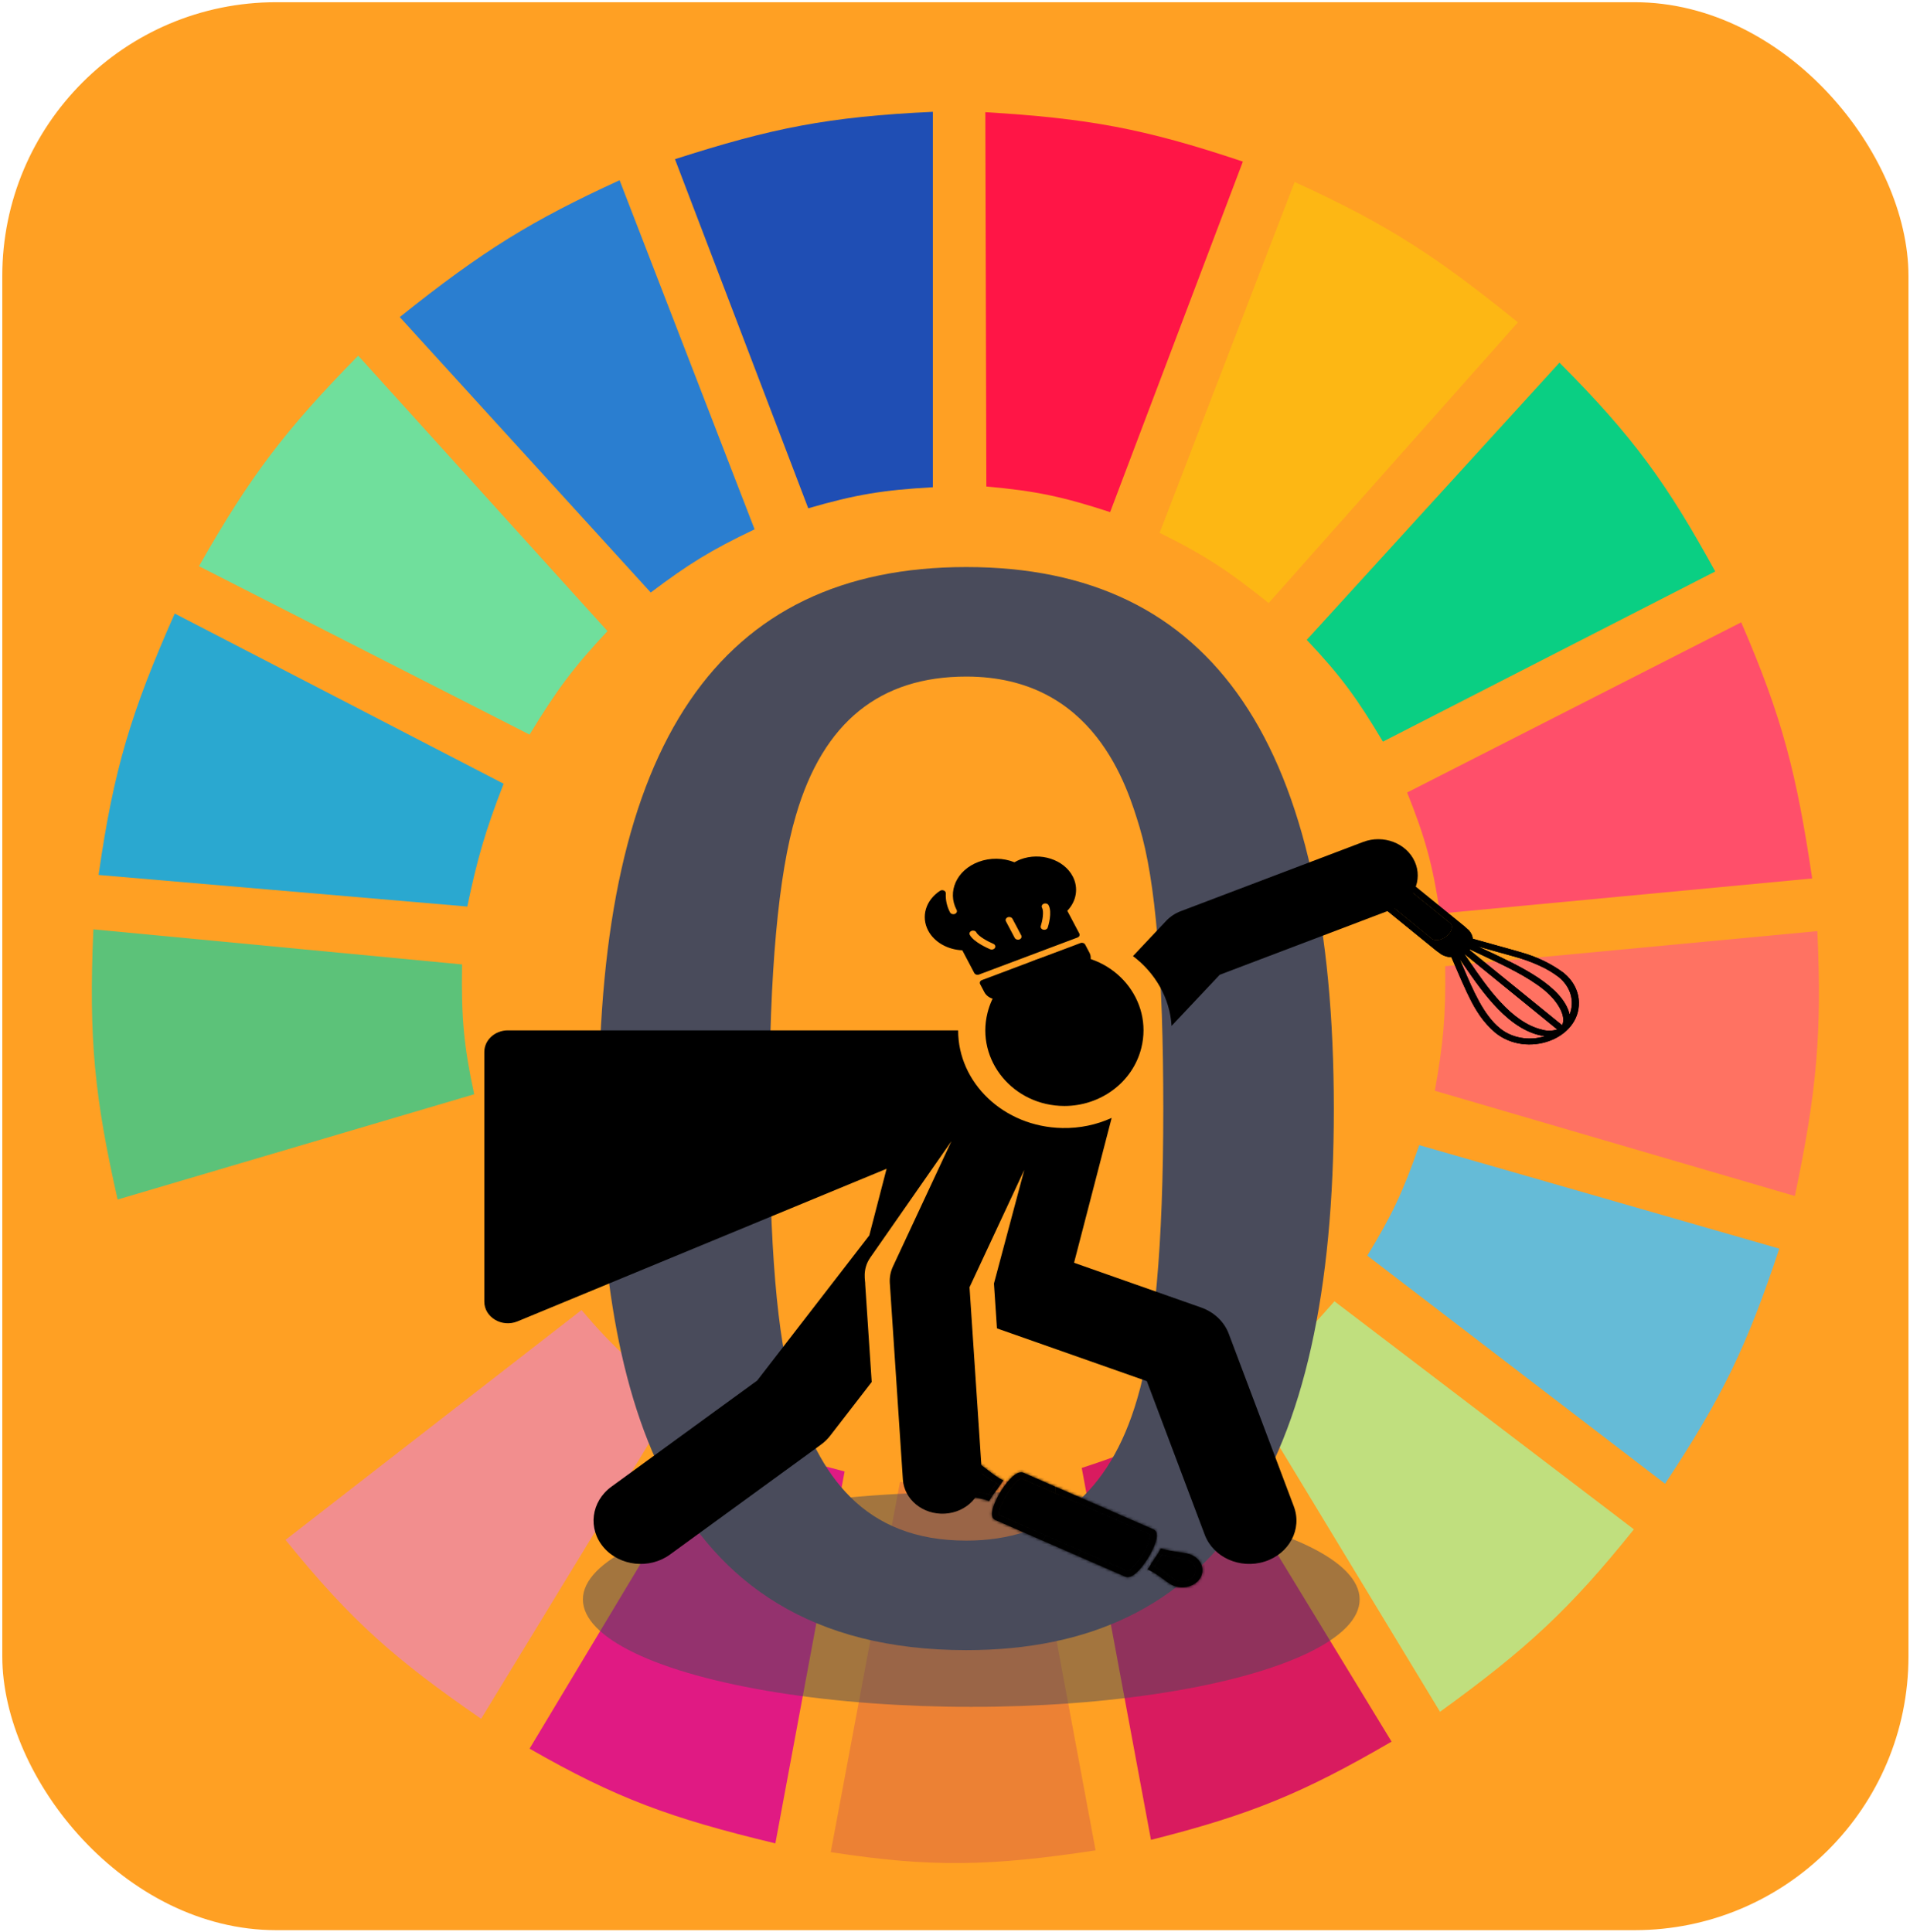 <svg width="687" height="695" viewBox="0 0 687 695" fill="none" xmlns="http://www.w3.org/2000/svg">
<rect x="0.823" y="0.799" width="685.626" height="693.507" rx="98.51" fill="#FFA023"/>
<g clip-path="url(#clip0)">
<path d="M290.718 182.841L242.779 57.257C277.59 46.08 297.746 41.991 335.544 40.218V175.268C317.579 176.276 307.736 177.897 290.718 182.841Z" fill="#1F4EB4"/>
<path d="M354.775 175.006L354.407 40.349C390.858 42.556 411.119 46.058 447.036 58.13L399.301 184.216C382.173 178.632 372.41 176.571 354.775 175.006Z" fill="#FF1546"/>
<path d="M417.099 191.676L465.66 65.461C500.186 81.214 517.334 92.816 545.973 115.947L456.321 216.919C442.302 205.714 433.918 199.974 417.099 191.676Z" fill="#FDB714"/>
<path d="M470.021 230.172L560.918 130.462C587.583 157.203 599.488 173.845 616.95 205.56L497.415 266.774C488.183 251.279 482.31 243.168 470.021 230.172Z" fill="#0ACF83"/>
<path d="M506.131 285.076L626.289 223.861C641.178 258.252 646.262 278.59 651.814 315.998L517.96 328.62C515.335 311.159 512.743 301.634 506.131 285.076Z" fill="#FF4F6A"/>
<path d="M516.09 392.359C519.087 375.592 520.042 365.848 519.825 347.552L653.68 334.931C655.342 371.617 653.516 392.465 645.586 430.223L516.09 392.359Z" fill="#FF7262"/>
<path d="M491.809 451.68C500.586 437.264 504.718 428.595 510.486 411.922L639.983 449.156C628.396 484.179 619.404 502.696 598.892 533.72L491.809 451.68Z" fill="#65BBD7"/>
<path d="M587.687 550.128L479.981 468.088C468.147 481.583 461.036 488.459 447.606 499.642L517.958 615.76C549.113 593.181 564.559 578.944 587.687 550.128Z" fill="#C0DF7E"/>
<path d="M500.527 626.488L430.175 511.001C414.912 518.714 405.973 522.528 389.085 528.04L413.988 661.828C449.666 652.834 468.626 645.059 500.527 626.488Z" fill="#D91B5F"/>
<path d="M323.714 533.089C341.46 534.251 351.411 533.904 369.162 531.827L394.065 665.615C356.002 671.35 335.087 671.821 298.811 666.246L323.714 533.089Z" fill="#EC8134"/>
<path d="M190.481 629.012L260.21 512.894C276.019 521.163 285.609 524.682 303.791 529.302L278.888 663.09C241.244 654.048 221.659 646.9 190.481 629.012Z" fill="#E01A83"/>
<path d="M102.7 553.914L209.161 471.243C221.033 485.212 228.754 491.876 243.403 502.797L173.052 618.284C142.258 596.999 126.486 583.334 102.7 553.914Z" fill="#F28E8E"/>
<path d="M90.869 538.137C69.692 505.985 59.81 486.952 47.288 450.418L175.54 413.184C181.945 430.434 186.803 439.77 196.707 456.097L90.869 538.137Z" fill="#FFA023"/>
<path d="M42.307 431.485C34.068 394.963 31.836 373.777 33.591 334.3L166.2 346.921C165.861 366.472 166.905 376.635 170.558 393.621L42.307 431.485Z" fill="#5CC279"/>
<path d="M35.459 314.736L168.069 326.096C171.748 308.699 174.506 299.016 181.143 281.92L62.852 220.706C47.131 256.166 40.897 276.696 35.459 314.736Z" fill="#2AA8D0"/>
<path d="M71.569 203.667C90.105 171.033 102.733 154.526 128.847 127.938L218.498 227.017C206.367 239.983 200.248 248.155 190.482 264.25L71.569 203.667Z" fill="#70DF9C"/>
<path d="M234.063 213.133C247.513 202.995 255.606 197.92 271.418 190.414L222.857 64.83C191.257 79.344 173.907 89.97 143.789 114.054L234.063 213.133Z" fill="#2A7ED0"/>
<ellipse opacity="0.5" cx="349.354" cy="575.339" rx="139.691" ry="38.649" fill="#494B5B"/>
<path fill-rule="evenodd" clip-rule="evenodd" d="M347.577 203.975C258.632 203.975 215.395 267.469 215.395 398.086C215.395 496.607 235.964 593.58 347.577 593.58C436.522 593.58 479.759 529.904 479.759 398.915C479.759 267.741 436.522 203.975 347.577 203.975ZM285.245 500.198C294.47 530.91 310.753 554.181 347.577 554.181C378.445 554.181 399.109 537.072 408.997 503.333C415.337 482.137 418.42 447.98 418.42 398.915C418.42 349.827 415.636 316.697 409.906 297.623C405.435 282.786 393.557 243.374 347.577 243.374C316.667 243.374 296.12 259.579 286.283 293.291C279.939 314.619 276.734 349.786 276.734 398.916C276.734 448.067 279.519 481.199 285.245 500.198Z" fill="#494B5B"/>
<path fill-rule="evenodd" clip-rule="evenodd" d="M562.402 349.928C558.032 346.695 552.946 344.225 547.438 342.659L544.801 341.886L529.751 337.686C529.621 336.603 529.149 335.569 528.384 334.693L526.643 333.137L526.353 332.902C525.627 332.314 525.222 331.986 524.818 331.657C524.308 331.244 523.798 330.829 522.648 329.893C522.644 329.89 522.64 329.887 522.636 329.884C522.635 329.884 522.634 329.883 522.634 329.882C520.368 328.04 515.629 324.186 503.584 314.397C501.738 312.789 499 312.159 496.441 312.753C493.883 313.347 491.913 315.071 491.304 317.249C490.694 319.426 491.542 321.711 493.516 323.206C493.516 323.206 493.672 323.334 494.642 324.122C496.633 325.74 502.051 330.142 516.575 341.945L518.497 343.344C519.559 343.946 520.791 344.3 522.067 344.37C522.552 345.48 523.051 346.643 523.564 347.84L523.566 347.846C523.723 348.211 523.881 348.579 524.04 348.95C525.159 351.557 526.345 354.288 527.601 356.94L528.654 359.094C529.695 361.255 530.912 363.351 532.297 365.369C533.826 367.581 535.674 369.624 537.798 371.453C549.161 380.708 568.206 373.883 567.914 360.548C567.834 356.529 565.849 352.704 562.402 349.928ZM527.255 338.317C527.244 339.911 526.105 341.345 524.361 341.961C522.618 342.578 520.606 342.257 519.25 341.146C519.235 341.134 519.227 341.128 519.222 341.124C519.217 341.12 519.215 341.119 519.213 341.117C519.2 341.109 519.17 341.091 518.097 340.22C521.391 339.499 523.922 337.273 524.638 334.468C525.778 335.392 525.766 335.389 525.764 335.389C525.764 335.389 525.765 335.39 525.775 335.398C525.78 335.402 525.788 335.408 525.799 335.417C526.737 336.173 527.263 337.222 527.255 338.317ZM560.108 370.308C558.325 370.891 556.351 370.908 554.554 370.354C543.541 367.713 534.885 355.089 528.536 345.829L528.535 345.828C528.534 345.827 528.534 345.826 528.533 345.825C527.925 344.938 527.338 344.082 526.772 343.269C526.776 343.267 526.779 343.264 526.781 343.261C526.783 343.258 526.785 343.256 526.788 343.254C526.839 343.223 527.098 343.435 532.173 347.574C536.659 351.233 544.91 357.962 560.108 370.308ZM561.862 368.767L528.564 341.719C528.574 341.707 528.583 341.694 528.594 341.682C528.603 341.67 528.613 341.659 528.623 341.647C528.656 341.607 528.69 341.567 528.72 341.525C530.094 342.18 531.491 342.834 532.897 343.493C541.019 347.3 549.43 351.242 555.372 356.077C560.733 360.441 563.404 365.882 561.862 368.767ZM499.438 325.057C497.632 323.59 499.899 319.649 503.576 318.919C504.408 318.696 505.318 318.845 505.991 319.315C521.521 331.943 521.527 331.948 521.57 331.984C521.576 331.988 521.582 331.993 521.618 332.023C522.038 332.374 522.267 332.856 522.25 333.355C522.322 336.306 517.604 339.409 515.062 337.761L499.438 325.057ZM495.11 316.006C496.943 314.424 499.95 314.391 501.83 315.934L502.958 316.851C499.679 317.589 497.153 319.794 496.392 322.582L495.272 321.672C493.375 320.144 493.303 317.61 495.11 316.006ZM539.551 369.915C533.612 365.123 529.853 356.295 526.182 347.671L526.181 347.669C526.18 347.668 526.18 347.667 526.179 347.666C525.799 346.773 525.42 345.882 525.039 344.998C525.515 345.682 526.006 346.395 526.512 347.129L526.512 347.13C533.381 357.099 542.957 371 555.641 372.734C550.084 374.513 543.808 373.413 539.551 369.915ZM553.753 347.382C556.238 348.501 558.551 349.873 560.64 351.467C564.94 354.925 566.473 360.171 564.571 364.918C562.182 354.758 546.755 347.542 535.071 342.076C533.883 341.521 532.734 340.983 531.641 340.463L544.698 344.105C547.83 344.963 550.863 346.06 553.758 347.383L553.753 347.382Z" fill="black"/>
<path d="M499.438 325.057C497.632 323.59 499.899 319.649 503.576 318.919C504.408 318.696 505.318 318.845 505.991 319.315C521.521 331.943 521.527 331.948 521.57 331.984C521.576 331.988 521.582 331.993 521.618 332.023C522.038 332.374 522.267 332.856 522.25 333.355C522.322 336.306 517.604 339.409 515.062 337.761L499.438 325.057Z" fill="black"/>
<path d="M495.11 316.006C496.943 314.424 499.95 314.391 501.83 315.934L502.958 316.851C499.679 317.589 497.153 319.794 496.392 322.582L495.272 321.672C493.375 320.144 493.303 317.61 495.11 316.006Z" fill="black"/>
<path fill-rule="evenodd" clip-rule="evenodd" d="M503.584 314.397C501.738 312.789 499 312.159 496.441 312.753C493.883 313.347 491.913 315.071 491.304 317.249C490.694 319.426 491.542 321.711 493.516 323.206C493.516 323.206 493.672 323.334 494.642 324.122C496.633 325.74 502.051 330.142 516.575 341.945L518.497 343.344C519.559 343.946 520.791 344.3 522.067 344.37C522.552 345.48 523.051 346.643 523.564 347.84L523.566 347.846C523.723 348.211 523.881 348.579 524.04 348.95C525.159 351.557 526.345 354.288 527.601 356.94L528.654 359.094C529.695 361.255 530.912 363.351 532.297 365.369C533.826 367.581 535.674 369.624 537.798 371.453C549.161 380.708 568.206 373.883 567.914 360.548C567.834 356.529 565.849 352.704 562.402 349.928C558.032 346.695 552.946 344.225 547.438 342.659L544.801 341.886L529.751 337.686C529.621 336.603 529.149 335.569 528.384 334.693L526.643 333.137L526.353 332.902C525.627 332.314 525.222 331.986 524.818 331.657C524.308 331.244 523.798 330.829 522.648 329.893L522.636 329.884L522.634 329.882C520.368 328.04 515.629 324.186 503.584 314.397ZM524.361 341.961C526.105 341.345 527.244 339.911 527.255 338.317C527.263 337.222 526.737 336.173 525.799 335.417L525.775 335.398C525.765 335.39 525.764 335.389 525.764 335.389C525.765 335.388 525.812 335.419 524.638 334.468C525.778 335.392 525.766 335.389 525.764 335.389C525.764 335.389 525.765 335.39 525.775 335.398L525.799 335.417C526.737 336.173 527.263 337.222 527.255 338.317C527.244 339.911 526.105 341.345 524.361 341.961C522.618 342.578 520.606 342.257 519.25 341.146C519.235 341.134 519.227 341.128 519.222 341.124C519.217 341.12 519.215 341.119 519.213 341.117C519.2 341.109 519.17 341.091 518.097 340.22C521.391 339.499 523.922 337.273 524.638 334.468C525.812 335.419 525.765 335.388 525.764 335.389C525.766 335.389 525.778 335.392 524.638 334.468C523.922 337.273 521.391 339.499 518.097 340.22C519.17 341.091 519.2 341.109 519.213 341.117C519.215 341.119 519.217 341.12 519.222 341.124C519.227 341.128 519.235 341.134 519.25 341.146C520.606 342.257 522.618 342.578 524.361 341.961ZM554.554 370.354C556.351 370.908 558.325 370.891 560.108 370.308C544.91 357.962 536.659 351.233 532.173 347.574C527.098 343.435 526.839 343.223 526.788 343.254C526.785 343.256 526.783 343.258 526.781 343.261C526.779 343.264 526.776 343.267 526.772 343.269C527.338 344.082 527.925 344.938 528.533 345.825L528.535 345.828L528.536 345.829C534.885 355.089 543.541 367.713 554.554 370.354ZM528.564 341.719L561.862 368.767C563.404 365.882 560.733 360.441 555.372 356.077C549.43 351.242 541.019 347.3 532.897 343.493C531.491 342.834 530.094 342.18 528.72 341.525C528.69 341.567 528.656 341.607 528.623 341.647L528.594 341.682C528.583 341.694 528.574 341.707 528.564 341.719ZM503.576 318.919C499.899 319.649 497.632 323.59 499.438 325.057L515.062 337.761C517.604 339.409 522.322 336.306 522.25 333.355C522.267 332.856 522.038 332.374 521.618 332.023C521.582 331.993 521.576 331.988 521.57 331.984C521.527 331.948 521.521 331.943 505.991 319.315C505.318 318.845 504.408 318.696 503.576 318.919ZM501.83 315.934C499.95 314.391 496.943 314.424 495.11 316.006C493.303 317.61 493.375 320.144 495.272 321.672L496.392 322.582C497.153 319.794 499.679 317.589 502.958 316.851L501.83 315.934ZM539.551 369.915C543.808 373.413 550.084 374.513 555.641 372.734C542.957 371 533.381 357.099 526.512 347.13L526.512 347.129C526.006 346.395 525.515 345.682 525.039 344.998C525.42 345.882 525.799 346.773 526.179 347.666L526.181 347.669L526.182 347.671C529.853 356.295 533.612 365.123 539.551 369.915ZM560.64 351.467C558.551 349.873 556.238 348.501 553.753 347.382L553.758 347.383C550.863 346.06 547.83 344.963 544.698 344.105L531.641 340.463C532.734 340.983 533.883 341.521 535.071 342.076C546.755 347.542 562.182 354.758 564.571 364.918C566.473 360.171 564.94 354.925 560.64 351.467Z" fill="black"/>
<path d="M441.961 479.768C440.324 475.424 436.68 471.966 432.005 470.321L386.321 454.239L399.844 402.133C394.466 404.572 388.463 405.89 382.101 405.765C360.872 405.346 344.593 389.363 344.632 370.642H182.673C177.995 370.64 174.2 374.126 174.2 378.426V468.21C174.2 473.859 180.544 477.627 186.152 475.308L318.894 420.421L312.673 444.399L272.352 496.606L219.915 534.783C212.577 540.128 211.342 549.924 217.158 556.667C222.956 563.387 233.619 564.559 240.98 559.199L295.313 519.64C296.573 518.725 297.682 517.647 298.61 516.444L313.539 497.119L311.205 462.034C311.336 460.977 309.975 456.748 313.032 452.37L342.211 410.503L321.179 455.578C320.303 457.457 319.918 459.497 320.054 461.538L324.75 532.199C325.229 539.378 331.939 544.913 339.854 544.475C347.714 544.033 353.696 537.822 353.215 530.601L348.723 463.042L368.423 420.825L357.514 461.698L357.808 466.132L358.587 477.836L412.5 496.815L433.334 552.087C436.393 560.207 446.042 564.53 454.904 561.711C463.753 558.896 468.442 550.023 465.378 541.894L441.961 479.768Z" fill="black"/>
<path d="M508.862 309.919C505.861 303.269 497.555 300.111 490.308 302.862L424.748 327.747C422.699 328.524 420.88 329.732 419.43 331.269L407.514 343.923C415.452 349.91 420.806 358.949 421.388 369.044L438.722 350.638L501.168 326.935C508.415 324.184 511.86 316.566 508.862 309.919Z" fill="black"/>
<path d="M382.881 397.833C395.747 397.833 407.409 389.431 410.522 376.947C414.778 359.881 401.234 343.452 382.833 343.452C369.967 343.455 358.305 351.856 355.189 364.338C350.938 381.389 364.463 397.833 382.881 397.833Z" fill="black"/>
<path d="M388.615 339.234L353.188 352.553C352.536 352.798 352.243 353.442 352.533 353.992L354.064 356.898C354.637 357.985 355.678 358.818 356.994 359.244C358.312 359.671 359.746 359.639 361.035 359.155L389.19 348.57C391.848 347.571 393.046 344.935 391.861 342.694L390.323 339.786C390.032 339.235 389.268 338.988 388.615 339.234Z" fill="black"/>
<path d="M367.038 309.137C366.315 309.409 365.604 309.75 364.883 310.169C360.775 308.528 356.102 308.473 351.938 310.038C344.122 312.977 340.598 320.728 344.083 327.319C344.374 327.869 344.081 328.514 343.429 328.759C342.777 329.004 342.011 328.757 341.721 328.207C340.581 326.051 340.066 323.743 340.191 321.349C340.213 320.923 339.939 320.526 339.491 320.331C339.043 320.138 338.5 320.181 338.101 320.442C332.943 323.844 331.196 329.727 333.851 334.748C336.04 338.888 340.798 341.61 346.129 341.837L350.433 350.005C350.572 350.268 350.83 350.476 351.151 350.58C351.472 350.683 351.827 350.676 352.141 350.558L387.563 337.241C388.216 336.996 388.508 336.351 388.217 335.801L383.892 327.622C387.236 324.128 388.006 319.334 385.825 315.208C382.63 309.167 374.203 306.444 367.038 309.137ZM357.865 340.971C357.725 341.206 357.499 341.38 357.236 341.478C356.895 341.607 356.49 341.61 356.129 341.459C355.527 341.203 350.206 338.899 348.823 336.283C348.532 335.733 348.825 335.089 349.478 334.843C350.131 334.598 350.895 334.844 351.186 335.395C351.948 336.837 355.333 338.682 357.287 339.507C357.926 339.778 358.185 340.433 357.865 340.971ZM367.339 336.486C367.63 337.037 367.337 337.681 366.684 337.926C366.032 338.172 365.268 337.925 364.977 337.374L361.817 331.398C361.526 330.848 361.818 330.204 362.471 329.958C363.124 329.713 363.888 329.96 364.179 330.51L367.339 336.486L367.339 336.486ZM376.855 333.666C376.748 333.994 376.476 334.245 376.134 334.374C375.87 334.473 375.566 334.499 375.266 334.429C374.578 334.27 374.172 333.67 374.36 333.09C374.937 331.309 375.57 327.95 374.81 326.513C374.519 325.963 374.812 325.319 375.465 325.073C376.117 324.828 376.881 325.075 377.172 325.625C378.555 328.241 377.033 333.118 376.855 333.666Z" fill="black"/>
<mask id="path-27-inside-1" fill="white">
<path d="M387.725 559.734L388.735 557.793L376.211 552.331L375.592 553.252L374.973 554.173L387.725 559.734Z"/>
<path d="M379.624 534.775L379.52 537.11L401.313 546.61L403.418 545.151L379.624 534.775Z"/>
<path d="M356.942 538.049L359.65 534.332C359.435 534.234 359.19 534.048 358.95 533.865C358.754 533.717 358.562 533.571 358.393 533.478L355.504 537.557C355.995 537.705 356.476 537.868 356.942 538.049Z"/>
<path fill-rule="evenodd" clip-rule="evenodd" d="M346.63 537.887C347.504 538.081 348.469 538.252 349.467 538.43C351.605 538.81 353.896 539.218 355.778 539.927L356.942 538.049C356.476 537.868 355.995 537.705 355.504 537.557C353.692 537.012 351.749 536.667 349.963 536.351C348.996 536.18 348.076 536.017 347.248 535.834C345.831 535.523 344.654 534.682 344.049 533.549C343.444 532.416 343.476 531.114 344.137 530.009C344.8 528.906 346.019 528.122 347.451 527.877C348.882 527.632 350.37 527.954 351.495 528.751C352.156 529.219 352.854 529.762 353.587 530.333C355.081 531.496 356.615 532.499 358.393 533.478C358.562 533.571 358.754 533.717 358.95 533.865C359.19 534.048 359.435 534.234 359.65 534.332L360.91 532.505C358.943 531.633 357.024 530.138 355.248 528.755C354.5 528.172 353.777 527.609 353.087 527.12C350.776 525.489 347.535 525.217 344.91 526.434C342.286 527.651 340.811 530.11 341.191 532.637C341.57 535.163 343.726 537.245 346.63 537.887ZM358.624 538.83C359.307 537.461 360.102 536.136 361.005 534.862L362.395 533.03C364.719 530.24 366.656 529.131 368.147 529.767L379.624 534.775L379.52 537.11L367.224 531.744C365.878 532.552 364.764 533.606 363.963 534.829C362.501 536.737 361.28 538.772 360.324 540.9C359.628 542.168 359.278 543.554 359.299 544.955L376.211 552.331L375.592 553.252L374.973 554.173L357.968 546.757C356.479 546.094 356.403 544.103 357.695 540.867L358.624 538.83ZM404.729 567.15L387.725 559.734L388.735 557.793L405.669 565.178C406.447 564.896 408.643 562.936 410.929 559.141C413.216 555.346 413.782 552.669 413.595 551.967L401.313 546.61L403.418 545.151L414.912 550.163C416.732 550.969 416.168 553.649 415.194 556.059L414.272 558.091C413.581 559.458 412.785 560.784 411.89 562.062L410.496 563.892C409.198 565.466 406.762 568.022 404.729 567.15Z"/>
<path d="M347.451 527.877C346.019 528.122 344.8 528.906 344.137 530.009C343.476 531.114 343.444 532.416 344.049 533.549C344.654 534.682 345.831 535.523 347.248 535.834C348.076 536.017 348.996 536.18 349.963 536.351C351.749 536.667 353.692 537.012 355.504 537.557L358.393 533.478C356.615 532.499 355.081 531.496 353.587 530.333C352.854 529.762 352.156 529.219 351.495 528.751C350.37 527.954 348.882 527.632 347.451 527.877Z"/>
<path d="M410.929 559.141C413.216 555.346 413.782 552.669 413.595 551.967L401.313 546.61L379.52 537.11L367.224 531.744C365.878 532.552 364.764 533.606 363.963 534.829C362.501 536.737 361.28 538.772 360.324 540.9C359.628 542.168 359.278 543.554 359.299 544.955L376.211 552.331L388.735 557.793L405.669 565.178C406.447 564.896 408.643 562.936 410.929 559.141Z"/>
</mask>
<path d="M387.725 559.734L388.735 557.793L376.211 552.331L375.592 553.252L374.973 554.173L387.725 559.734Z" fill="black"/>
<path d="M379.624 534.775L379.52 537.11L401.313 546.61L403.418 545.151L379.624 534.775Z" fill="black"/>
<path d="M356.942 538.049L359.65 534.332C359.435 534.234 359.19 534.048 358.95 533.865C358.754 533.717 358.562 533.571 358.393 533.478L355.504 537.557C355.995 537.705 356.476 537.868 356.942 538.049Z" fill="black"/>
<path fill-rule="evenodd" clip-rule="evenodd" d="M346.63 537.887C347.504 538.081 348.469 538.252 349.467 538.43C351.605 538.81 353.896 539.218 355.778 539.927L356.942 538.049C356.476 537.868 355.995 537.705 355.504 537.557C353.692 537.012 351.749 536.667 349.963 536.351C348.996 536.18 348.076 536.017 347.248 535.834C345.831 535.523 344.654 534.682 344.049 533.549C343.444 532.416 343.476 531.114 344.137 530.009C344.8 528.906 346.019 528.122 347.451 527.877C348.882 527.632 350.37 527.954 351.495 528.751C352.156 529.219 352.854 529.762 353.587 530.333C355.081 531.496 356.615 532.499 358.393 533.478C358.562 533.571 358.754 533.717 358.95 533.865C359.19 534.048 359.435 534.234 359.65 534.332L360.91 532.505C358.943 531.633 357.024 530.138 355.248 528.755C354.5 528.172 353.777 527.609 353.087 527.12C350.776 525.489 347.535 525.217 344.91 526.434C342.286 527.651 340.811 530.11 341.191 532.637C341.57 535.163 343.726 537.245 346.63 537.887ZM358.624 538.83C359.307 537.461 360.102 536.136 361.005 534.862L362.395 533.03C364.719 530.24 366.656 529.131 368.147 529.767L379.624 534.775L379.52 537.11L367.224 531.744C365.878 532.552 364.764 533.606 363.963 534.829C362.501 536.737 361.28 538.772 360.324 540.9C359.628 542.168 359.278 543.554 359.299 544.955L376.211 552.331L375.592 553.252L374.973 554.173L357.968 546.757C356.479 546.094 356.403 544.103 357.695 540.867L358.624 538.83ZM404.729 567.15L387.725 559.734L388.735 557.793L405.669 565.178C406.447 564.896 408.643 562.936 410.929 559.141C413.216 555.346 413.782 552.669 413.595 551.967L401.313 546.61L403.418 545.151L414.912 550.163C416.732 550.969 416.168 553.649 415.194 556.059L414.272 558.091C413.581 559.458 412.785 560.784 411.89 562.062L410.496 563.892C409.198 565.466 406.762 568.022 404.729 567.15Z" fill="black"/>
<path d="M347.451 527.877C346.019 528.122 344.8 528.906 344.137 530.009C343.476 531.114 343.444 532.416 344.049 533.549C344.654 534.682 345.831 535.523 347.248 535.834C348.076 536.017 348.996 536.18 349.963 536.351C351.749 536.667 353.692 537.012 355.504 537.557L358.393 533.478C356.615 532.499 355.081 531.496 353.587 530.333C352.854 529.762 352.156 529.219 351.495 528.751C350.37 527.954 348.882 527.632 347.451 527.877Z" fill="black"/>
<path d="M410.929 559.141C413.216 555.346 413.782 552.669 413.595 551.967L401.313 546.61L379.52 537.11L367.224 531.744C365.878 532.552 364.764 533.606 363.963 534.829C362.501 536.737 361.28 538.772 360.324 540.9C359.628 542.168 359.278 543.554 359.299 544.955L376.211 552.331L388.735 557.793L405.669 565.178C406.447 564.896 408.643 562.936 410.929 559.141Z" fill="black"/>
<path d="M413.595 551.967L433.242 548.758L430.651 539.004L420.85 534.73L413.595 551.967ZM405.669 565.178L398.414 582.415L406.451 585.92L414.249 583.09L405.669 565.178ZM388.735 557.793L395.99 540.556L395.989 540.555L388.735 557.793ZM379.52 537.11L372.26 554.345L372.269 554.349L379.52 537.11ZM359.299 544.955L339.026 543.675L339.214 556.596L352.043 562.191L359.299 544.955ZM360.324 540.9L378.496 550.728L378.818 550.141L379.093 549.53L360.324 540.9ZM363.963 534.829L380.722 546.826L381.109 546.32L381.458 545.788L363.963 534.829ZM367.224 531.744L374.484 514.509L364.264 510.05L355.381 515.382L367.224 531.744ZM344.137 530.009L326.301 519.594L326.289 519.614L326.277 519.634L344.137 530.009ZM351.495 528.751L340.171 543.692L340.186 543.703L340.2 543.713L351.495 528.751ZM347.248 535.834L350.325 517.239L350.316 517.237L347.248 535.834ZM344.049 533.549L362.014 526.085L344.049 533.549ZM349.963 536.351L352.132 517.575L352.132 517.575L349.963 536.351ZM353.587 530.333L365.731 516.002L365.731 516.002L353.587 530.333ZM375.592 553.252L358.213 542.119L358.213 542.119L375.592 553.252ZM355.504 537.557L350.779 555.723L350.779 555.723L355.504 537.557ZM358.95 533.865L347.017 548.359L347.017 548.359L358.95 533.865ZM393.948 555.176C393.626 553.963 393.49 552.953 393.426 552.27C393.36 551.56 393.349 550.967 393.355 550.527C393.368 549.667 393.449 549.016 393.506 548.645C393.62 547.899 393.759 547.479 393.774 547.431C393.819 547.294 393.677 547.759 393.1 548.716L428.759 569.566C430.468 566.728 431.752 563.956 432.605 561.357C433.025 560.077 433.413 558.62 433.652 557.056C433.781 556.21 434.323 552.825 433.242 548.758L393.948 555.176ZM393.1 548.716C392.509 549.697 392.088 550.171 392.041 550.221C392.008 550.257 392.193 550.05 392.626 549.701C392.843 549.527 393.241 549.22 393.809 548.86C394.1 548.676 394.497 548.439 394.991 548.182C395.468 547.935 396.179 547.596 397.089 547.265L414.249 583.09C417.455 581.927 419.646 580.179 420.369 579.597C421.504 578.683 422.527 577.696 423.426 576.732C425.242 574.784 427.063 572.38 428.759 569.566L393.1 548.716ZM412.924 547.941L395.99 540.556L381.48 575.03L398.414 582.415L412.924 547.941ZM394.057 563.847L406.34 569.204L420.85 534.73L408.568 529.373L394.057 563.847ZM383.467 535.095L366.555 527.718L352.043 562.191L368.955 569.568L383.467 535.095ZM379.571 546.235C379.597 548.014 379.148 549.539 378.496 550.728L342.151 531.072C340.109 534.796 338.959 539.093 339.026 543.675L379.571 546.235ZM379.093 549.53C379.498 548.629 380.037 547.719 380.722 546.826L347.205 522.833C344.964 525.755 343.063 528.914 341.555 532.27L379.093 549.53ZM381.458 545.788C380.762 546.851 379.908 547.602 379.067 548.107L355.381 515.382C351.848 517.502 348.766 520.361 346.469 523.871L381.458 545.788ZM359.964 548.979L372.26 554.345L386.78 519.876L374.484 514.509L359.964 548.979ZM361.972 540.424C359.793 544.046 356.229 546.074 352.604 546.693L342.297 509.061C335.81 510.17 329.807 513.766 326.301 519.594L361.972 540.424ZM352.604 546.693C348.975 547.313 344.356 546.658 340.171 543.692L362.818 513.81C356.383 509.25 348.789 507.951 342.297 509.061L352.604 546.693ZM350.316 517.237C354.551 518.168 359.305 521.014 362.014 526.085L326.084 541.013C330.003 548.35 337.111 552.877 344.179 554.431L350.316 517.237ZM362.014 526.085C364.771 531.247 364.258 536.601 361.996 540.384L326.277 519.634C322.694 525.627 322.117 533.585 326.084 541.013L362.014 526.085ZM399.777 539.444L399.881 537.109L359.368 532.441L359.264 534.776L399.777 539.444ZM406.07 569.239L407.08 567.298L370.39 548.287L369.38 550.229L406.07 569.239ZM414.157 562.326L416.262 560.867L390.574 529.435L388.468 530.894L414.157 562.326ZM344.171 554.43C345.539 554.731 346.943 554.976 347.794 555.127L352.132 517.575C351.05 517.383 350.612 517.302 350.325 517.239L344.171 554.43ZM365.731 516.002C365.1 515.51 363.966 514.621 362.789 513.79L340.2 543.713C340.347 543.816 340.608 544.014 341.443 544.664L365.731 516.002ZM392.351 565.306L392.97 564.385L358.213 542.119L357.594 543.04L392.351 565.306ZM392.97 564.385L393.589 563.464L358.832 541.198L358.213 542.119L392.97 564.385ZM395.989 540.555L383.465 535.094L368.957 569.569L381.481 575.03L395.989 540.555ZM372.269 554.349L394.061 563.848L408.564 529.372L386.772 519.872L372.269 554.349ZM347.794 555.127C348.735 555.293 349.353 555.404 349.921 555.522C350.471 555.636 350.72 555.706 350.779 555.723L360.229 519.391C356.936 518.399 353.679 517.849 352.132 517.575L347.794 555.127ZM350.779 555.723C350.799 555.729 350.713 555.705 350.545 555.639L363.339 520.458C362.239 520.031 361.191 519.681 360.229 519.391L350.779 555.723ZM367.533 517.168C366.725 516.723 366.207 516.372 365.731 516.002L341.443 544.664C343.955 546.62 346.506 548.274 349.253 549.787L367.533 517.168ZM372.647 549.031L375.536 544.952L341.25 522.004L338.361 526.083L372.647 549.031ZM349.253 549.787C348.704 549.485 348.268 549.213 347.971 549.02C347.669 548.824 347.434 548.66 347.289 548.557C347.048 548.385 346.86 548.24 347.017 548.359L370.883 519.372C370.844 519.342 370.463 519.05 370.034 518.745C369.625 518.453 368.725 517.825 367.533 517.168L349.253 549.787ZM347.017 548.359C347.05 548.384 347.592 548.802 348.213 549.23C348.776 549.619 350.174 550.563 352.084 551.43L367.215 517.233C368.133 517.649 368.851 518.053 369.323 518.335C369.806 518.624 370.178 518.874 370.405 519.03C370.79 519.296 371.089 519.528 370.883 519.372L347.017 548.359ZM346.63 537.887L352.832 500.707L352.822 500.705L346.63 537.887ZM357.695 540.867L320.237 523.429L319.896 524.175L319.592 524.937L357.695 540.867ZM357.968 546.757L343.142 581.091L343.3 581.161L343.458 581.23L357.968 546.757ZM374.973 554.173L360.463 588.646L360.463 588.646L374.973 554.173ZM387.725 559.734L402.235 525.26L402.235 525.26L387.725 559.734ZM404.729 567.15L390.219 601.624L390.343 601.678L390.467 601.731L404.729 567.15ZM410.496 563.892L443.262 588.827L443.678 588.323L444.074 587.803L410.496 563.892ZM415.194 556.059L452.684 573.427L452.977 572.781L453.243 572.122L415.194 556.059ZM414.912 550.163L429.648 515.789L429.535 515.739L429.422 515.69L414.912 550.163ZM403.418 545.151L417.928 510.677L417.927 510.676L403.418 545.151ZM379.624 534.775L365.106 569.245L365.115 569.249L379.624 534.775ZM368.147 529.767L382.665 495.296L382.492 495.221L382.318 495.147L368.147 529.767ZM362.395 533.03L329.74 507.96L329.241 508.559L328.771 509.179L362.395 533.03ZM353.087 527.12L375.703 497.216L375.684 497.203L375.664 497.189L353.087 527.12ZM341.191 532.637L381.332 530.305L381.332 530.305L341.191 532.637ZM411.89 562.062L445.468 585.974L445.885 585.427L446.28 584.864L411.89 562.062ZM414.272 558.091L451.146 576.744L451.467 576.108L451.762 575.459L414.272 558.091ZM361.005 534.862L327.38 511.012L327.046 511.452L326.727 511.902L361.005 534.862ZM358.624 538.83L321.666 520.346L321.407 520.865L321.166 521.392L358.624 538.83ZM349.467 538.43L353.838 500.884L353.838 500.884L349.467 538.43ZM355.248 528.755L379.543 500.098L379.543 500.098L355.248 528.755ZM355.778 539.927L343.423 575.275L375.063 587.193L391.213 561.143L355.778 539.927ZM356.942 538.049L322.92 514.733L322.174 515.757L321.507 516.833L356.942 538.049ZM359.65 534.332L393.672 557.647L393.928 557.296L394.174 556.938L359.65 534.332ZM360.91 532.505L395.435 555.111L420.918 518.176L375.654 498.133L360.91 532.505ZM319.592 524.937C318.37 527.999 315.897 534.766 316.275 543.288C316.481 547.926 317.609 555.006 322.113 562.584C327.015 570.832 334.5 577.244 343.142 581.091L372.795 512.422C380.692 515.938 387.609 521.852 392.118 529.439C396.229 536.357 397.14 542.613 397.302 546.266C397.466 549.966 396.944 552.71 396.633 554.053C396.294 555.511 395.93 556.466 395.798 556.796L319.592 524.937ZM343.458 581.23L360.463 588.646L389.483 519.699L372.479 512.283L343.458 581.23ZM373.214 594.208L390.219 601.624L419.24 532.676L402.235 525.26L373.214 594.208ZM390.467 601.731C414.012 611.834 431.57 599.295 433.883 597.655C438.838 594.143 442.129 590.201 443.262 588.827L377.73 538.956C377.827 538.838 378.144 538.457 378.66 537.935C379.115 537.476 380.196 536.424 381.893 535.221C383.37 534.174 386.947 531.828 392.473 530.364C398.485 528.771 408.211 527.943 418.991 532.569L390.467 601.731ZM453.243 572.122C454.148 569.883 456.389 564.093 456.63 556.768C456.841 550.383 455.114 527.06 429.648 515.789L400.175 584.537C390.099 580.078 382.824 572.346 378.954 564.06C375.63 556.945 375.482 550.968 375.571 548.251C375.67 545.25 376.189 543.082 376.448 542.116C376.74 541.026 377.024 540.294 377.145 539.995L453.243 572.122ZM429.422 515.69L417.928 510.677L388.907 579.624L400.401 584.637L429.422 515.69ZM394.143 500.304L382.665 495.296L353.629 564.237L365.106 569.245L394.143 500.304ZM382.318 495.147C364.057 487.358 349.008 493.333 342.642 496.954C336.24 500.594 332.012 505.233 329.74 507.96L395.05 558.099C394.886 558.297 394.371 558.9 393.487 559.708C392.656 560.468 391.014 561.858 388.525 563.273C384.082 565.8 370.745 571.539 353.975 564.386L382.318 495.147ZM375.664 497.189C359.183 485.556 339.241 485.125 324.713 491.861L365.107 561.007C355.828 565.31 342.37 565.423 330.51 557.052L375.664 497.189ZM324.713 491.861C310.061 498.655 297.962 514.415 301.049 534.968L381.332 530.305C383.66 545.805 374.511 556.647 365.107 561.007L324.713 491.861ZM301.049 534.968C304.26 556.355 322.158 571.025 340.438 575.069L352.822 500.705C365.295 503.464 378.879 513.971 381.332 530.305L301.049 534.968ZM446.28 584.864C448.086 582.284 449.715 579.574 451.146 576.744L377.398 539.438C377.447 539.341 377.484 539.284 377.501 539.261L446.28 584.864ZM326.727 511.902C324.835 514.572 323.139 517.391 321.666 520.346L395.583 557.315C395.475 557.532 395.37 557.699 395.282 557.823L326.727 511.902ZM353.838 500.884C353.579 500.838 353.384 500.803 353.2 500.77C353.021 500.738 352.893 500.714 352.797 500.696C352.584 500.656 352.632 500.663 352.832 500.707L340.428 575.067C342.39 575.501 344.322 575.838 345.096 575.975L353.838 500.884ZM330.471 557.024C330.338 556.93 330.25 556.865 330.217 556.841C330.184 556.816 330.186 556.818 330.237 556.856C330.288 556.895 330.367 556.956 330.491 557.052C330.62 557.152 330.759 557.26 330.954 557.412L379.543 500.098C378.989 499.666 377.409 498.423 375.703 497.216L330.471 557.024ZM402.235 525.26L389.483 519.699L360.463 588.646L373.214 594.208L402.235 525.26ZM417.927 510.676L394.134 500.3L365.115 569.249L388.909 579.625L417.927 510.676ZM368.134 504.578C361.574 502.107 354.883 501.07 353.838 500.884L345.096 575.975C345.667 576.077 345.985 576.134 346.265 576.187C346.526 576.236 346.585 576.25 346.519 576.236C346.455 576.222 346.151 576.153 345.678 576.021C345.211 575.89 344.426 575.653 343.423 575.275L368.134 504.578ZM391.213 561.143L392.377 559.265L321.507 516.833L320.343 518.711L391.213 561.143ZM330.954 557.412C331.625 557.935 338.082 563.296 346.166 566.876L375.654 498.133C377.044 498.749 378.112 499.334 378.817 499.748C379.525 500.163 380.013 500.493 380.235 500.646C380.457 500.8 380.535 500.863 380.394 500.756C380.23 500.632 380.027 500.474 379.543 500.098L330.954 557.412ZM394.174 556.938L395.435 555.111L326.385 509.898L325.125 511.725L394.174 556.938ZM395.153 558.305L396.082 556.268L321.166 521.392L320.237 523.429L395.153 558.305ZM394.629 558.713L396.02 556.88L328.771 509.179L327.38 511.012L394.629 558.713ZM390.964 561.365L393.672 557.647L325.628 511.016L322.92 514.733L390.964 561.365ZM444.074 587.803L445.468 585.974L378.312 538.151L376.918 539.98L444.074 587.803ZM451.762 575.459L452.684 573.427L377.704 538.691L376.782 540.723L451.762 575.459Z" fill="black" mask="url(#path-27-inside-1)"/>
<mask id="path-29-inside-2" fill="white">
<path d="M416.462 558.883L413.901 562.675C414.12 562.767 414.372 562.946 414.619 563.122C414.82 563.265 415.017 563.405 415.19 563.493L417.918 559.334C417.422 559.2 416.934 559.051 416.462 558.883Z"/>
<path fill-rule="evenodd" clip-rule="evenodd" d="M426.773 558.755C425.892 558.586 424.921 558.442 423.917 558.292C421.766 557.972 419.461 557.629 417.552 556.973L416.462 558.883C416.934 559.051 417.422 559.2 417.918 559.334C419.75 559.829 421.706 560.118 423.502 560.384C424.475 560.528 425.401 560.665 426.236 560.824C427.664 561.096 428.872 561.903 429.521 563.019C430.17 564.134 430.189 565.437 429.572 566.56C428.952 567.681 427.764 568.5 426.343 568.784C424.922 569.069 423.423 568.789 422.268 568.024C421.588 567.576 420.87 567.052 420.115 566.502C418.577 565.381 417.005 564.422 415.19 563.493C415.017 563.405 414.82 563.265 414.619 563.122C414.372 562.946 414.12 562.767 413.901 562.675L412.713 564.537C414.713 565.353 416.688 566.793 418.517 568.126C419.287 568.688 420.031 569.231 420.74 569.699C423.113 571.265 426.363 571.446 428.938 570.155C431.513 568.865 432.891 566.366 432.413 563.851C431.936 561.336 429.699 559.316 426.773 558.755Z"/>
<path d="M426.343 568.784C427.764 568.5 428.952 567.681 429.572 566.56C430.189 565.437 430.17 564.134 429.521 563.019C428.872 561.903 427.664 561.096 426.236 560.824C425.401 560.665 424.475 560.528 423.502 560.384C421.706 560.118 419.75 559.829 417.918 559.334L415.19 563.493C417.005 564.422 418.577 565.381 420.115 566.502C420.87 567.052 421.588 567.576 422.268 568.024C423.423 568.789 424.922 569.069 426.343 568.784Z"/>
</mask>
<path d="M416.462 558.883L413.901 562.675C414.12 562.767 414.372 562.946 414.619 563.122C414.82 563.265 415.017 563.405 415.19 563.493L417.918 559.334C417.422 559.2 416.934 559.051 416.462 558.883Z" fill="black"/>
<path fill-rule="evenodd" clip-rule="evenodd" d="M426.773 558.755C425.892 558.586 424.921 558.442 423.917 558.292C421.766 557.972 419.461 557.629 417.552 556.973L416.462 558.883C416.934 559.051 417.422 559.2 417.918 559.334C419.75 559.829 421.706 560.118 423.502 560.384C424.475 560.528 425.401 560.665 426.236 560.824C427.664 561.096 428.872 561.903 429.521 563.019C430.17 564.134 430.189 565.437 429.572 566.56C428.952 567.681 427.764 568.5 426.343 568.784C424.922 569.069 423.423 568.789 422.268 568.024C421.588 567.576 420.87 567.052 420.115 566.502C418.577 565.381 417.005 564.422 415.19 563.493C415.017 563.405 414.82 563.265 414.619 563.122C414.372 562.946 414.12 562.767 413.901 562.675L412.713 564.537C414.713 565.353 416.688 566.793 418.517 568.126C419.287 568.688 420.031 569.231 420.74 569.699C423.113 571.265 426.363 571.446 428.938 570.155C431.513 568.865 432.891 566.366 432.413 563.851C431.936 561.336 429.699 559.316 426.773 558.755Z" fill="black"/>
<path d="M426.343 568.784C427.764 568.5 428.952 567.681 429.572 566.56C430.189 565.437 430.17 564.134 429.521 563.019C428.872 561.903 427.664 561.096 426.236 560.824C425.401 560.665 424.475 560.528 423.502 560.384C421.706 560.118 419.75 559.829 417.918 559.334L415.19 563.493C417.005 564.422 418.577 565.381 420.115 566.502C420.87 567.052 421.588 567.576 422.268 568.024C423.423 568.789 424.922 569.069 426.343 568.784Z" fill="black"/>
<path d="M429.572 566.56L447.802 576.464L447.813 576.444L447.824 576.425L429.572 566.56ZM422.268 568.024L433.006 552.773L432.991 552.763L432.976 552.753L422.268 568.024ZM426.236 560.824L423.881 579.497L423.889 579.498L426.236 560.824ZM429.521 563.019L411.857 570.985L411.857 570.985L429.521 563.019ZM423.502 560.384L422.062 579.211L422.062 579.211L423.502 560.384ZM420.115 566.502L408.534 581.167L408.534 581.167L420.115 566.502ZM417.918 559.334L421.937 541.045L421.937 541.045L417.918 559.334ZM414.619 563.122L425.983 548.301L425.983 548.301L414.619 563.122ZM411.341 556.656C413.378 552.974 416.861 550.845 420.462 550.123L432.224 587.446C438.666 586.155 444.525 582.389 447.802 576.464L411.341 556.656ZM420.462 550.123C424.067 549.4 428.709 549.927 433.006 552.773L411.53 583.275C418.137 587.652 425.778 588.738 432.224 587.446L420.462 550.123ZM423.889 579.498C419.62 578.686 414.76 575.975 411.857 570.985L447.185 555.053C442.985 547.832 435.708 543.506 428.582 542.151L423.889 579.498ZM411.857 570.985C408.903 565.905 409.206 560.542 411.319 556.696L447.824 576.425C451.171 570.333 451.437 562.364 447.185 555.053L411.857 570.985ZM428.59 542.152C427.211 541.889 425.799 541.684 424.942 541.557L422.062 579.211C423.151 579.373 423.591 579.442 423.881 579.497L428.59 542.152ZM408.534 581.167C409.183 581.64 410.351 582.497 411.559 583.295L432.976 552.753C432.826 552.654 432.557 552.464 431.696 551.837L408.534 581.167ZM424.942 541.557C423.996 541.417 423.374 541.324 422.801 541.222C422.248 541.123 421.996 541.061 421.937 541.045L413.9 577.624C417.229 578.523 420.505 578.981 422.062 579.211L424.942 541.557ZM421.937 541.045C421.917 541.039 422.003 541.062 422.174 541.122L410.75 576.644C411.866 577.04 412.927 577.361 413.9 577.624L421.937 541.045ZM406.687 580.051C407.512 580.473 408.044 580.809 408.534 581.167L431.696 551.837C429.111 549.953 426.498 548.371 423.694 546.936L406.687 580.051ZM400.338 548.351L397.611 552.511L432.77 574.476L435.498 570.317L400.338 548.351ZM423.694 546.936C424.253 547.222 424.7 547.482 425.004 547.667C425.314 547.854 425.555 548.011 425.703 548.11C425.951 548.276 426.144 548.415 425.983 548.301L403.254 577.943C403.295 577.971 403.687 578.252 404.127 578.546C404.547 578.825 405.47 579.428 406.687 580.051L423.694 546.936ZM425.983 548.301C425.949 548.276 425.391 547.874 424.754 547.463C424.176 547.09 422.743 546.186 420.801 545.373L407.002 579.977C406.069 579.587 405.336 579.203 404.853 578.935C404.359 578.66 403.978 578.421 403.745 578.271C403.35 578.016 403.042 577.792 403.254 577.943L425.983 548.301ZM426.773 558.755L422.015 596.09L422.025 596.092L426.773 558.755ZM420.74 569.699L399.296 600.223L399.316 600.236L399.336 600.249L420.74 569.699ZM432.413 563.851L392.387 567.315L432.413 563.851ZM423.917 558.292L421.003 595.942L421.003 595.942L423.917 558.292ZM418.517 568.126L395.347 597.451L395.347 597.451L418.517 568.126ZM417.552 556.973L428.531 521.296L396.439 510.27L381.312 536.772L417.552 556.973ZM416.462 558.883L451.372 581.224L452.077 580.179L452.702 579.085L416.462 558.883ZM413.901 562.675L378.992 540.334L378.749 540.693L378.517 541.057L413.901 562.675ZM412.713 564.537L377.328 542.919L353.309 580.547L399.309 599.304L412.713 564.537ZM399.336 600.249C416.257 611.414 436.206 611.286 450.467 604.141L407.409 536.17C416.519 531.605 429.969 531.116 442.144 539.15L399.336 600.249ZM450.467 604.141C464.851 596.934 476.323 580.838 472.439 560.387L392.387 567.315C389.459 551.894 398.175 540.796 407.409 536.17L450.467 604.141ZM472.439 560.387C468.398 539.108 449.95 524.947 431.521 521.418L422.025 596.092C409.449 593.684 395.473 583.563 392.387 567.315L472.439 560.387ZM421.003 595.942C421.264 595.98 421.46 596.01 421.645 596.038C421.826 596.065 421.954 596.085 422.051 596.1C422.265 596.134 422.216 596.129 422.015 596.09L431.531 521.42C429.554 521.041 427.609 520.759 426.831 520.643L421.003 595.942ZM442.184 539.176C442.321 539.266 442.411 539.329 442.445 539.352C442.48 539.376 442.477 539.374 442.425 539.337C442.372 539.3 442.291 539.241 442.163 539.149C442.03 539.052 441.888 538.948 441.686 538.802L395.347 597.451C395.917 597.866 397.544 599.064 399.296 600.223L442.184 539.176ZM406.573 592.651C413.224 594.936 419.952 595.785 421.003 595.942L426.831 520.643C426.256 520.558 425.936 520.51 425.654 520.465C425.392 520.423 425.333 520.41 425.399 520.423C425.463 520.435 425.77 520.495 426.249 520.614C426.72 520.732 427.513 520.946 428.531 521.296L406.573 592.651ZM381.312 536.772L380.222 538.681L452.702 579.085L453.792 577.175L381.312 536.772ZM441.686 538.802C440.996 538.298 434.335 533.121 426.117 529.77L399.309 599.304C397.896 598.728 396.805 598.173 396.085 597.78C395.362 597.384 394.861 597.068 394.634 596.921C394.406 596.774 394.325 596.713 394.471 596.816C394.64 596.936 394.849 597.088 395.347 597.451L441.686 538.802ZM378.517 541.057L377.328 542.919L448.097 586.155L449.286 584.293L378.517 541.057ZM381.552 536.542L378.992 540.334L448.811 585.016L451.372 581.224L381.552 536.542Z" fill="black" mask="url(#path-29-inside-2)"/>
</g>
<defs>
<clipPath id="clip0">
<rect width="622.58" height="646.222" fill="white" transform="translate(32.347 24.441)"/>
</clipPath>
</defs>
</svg>
